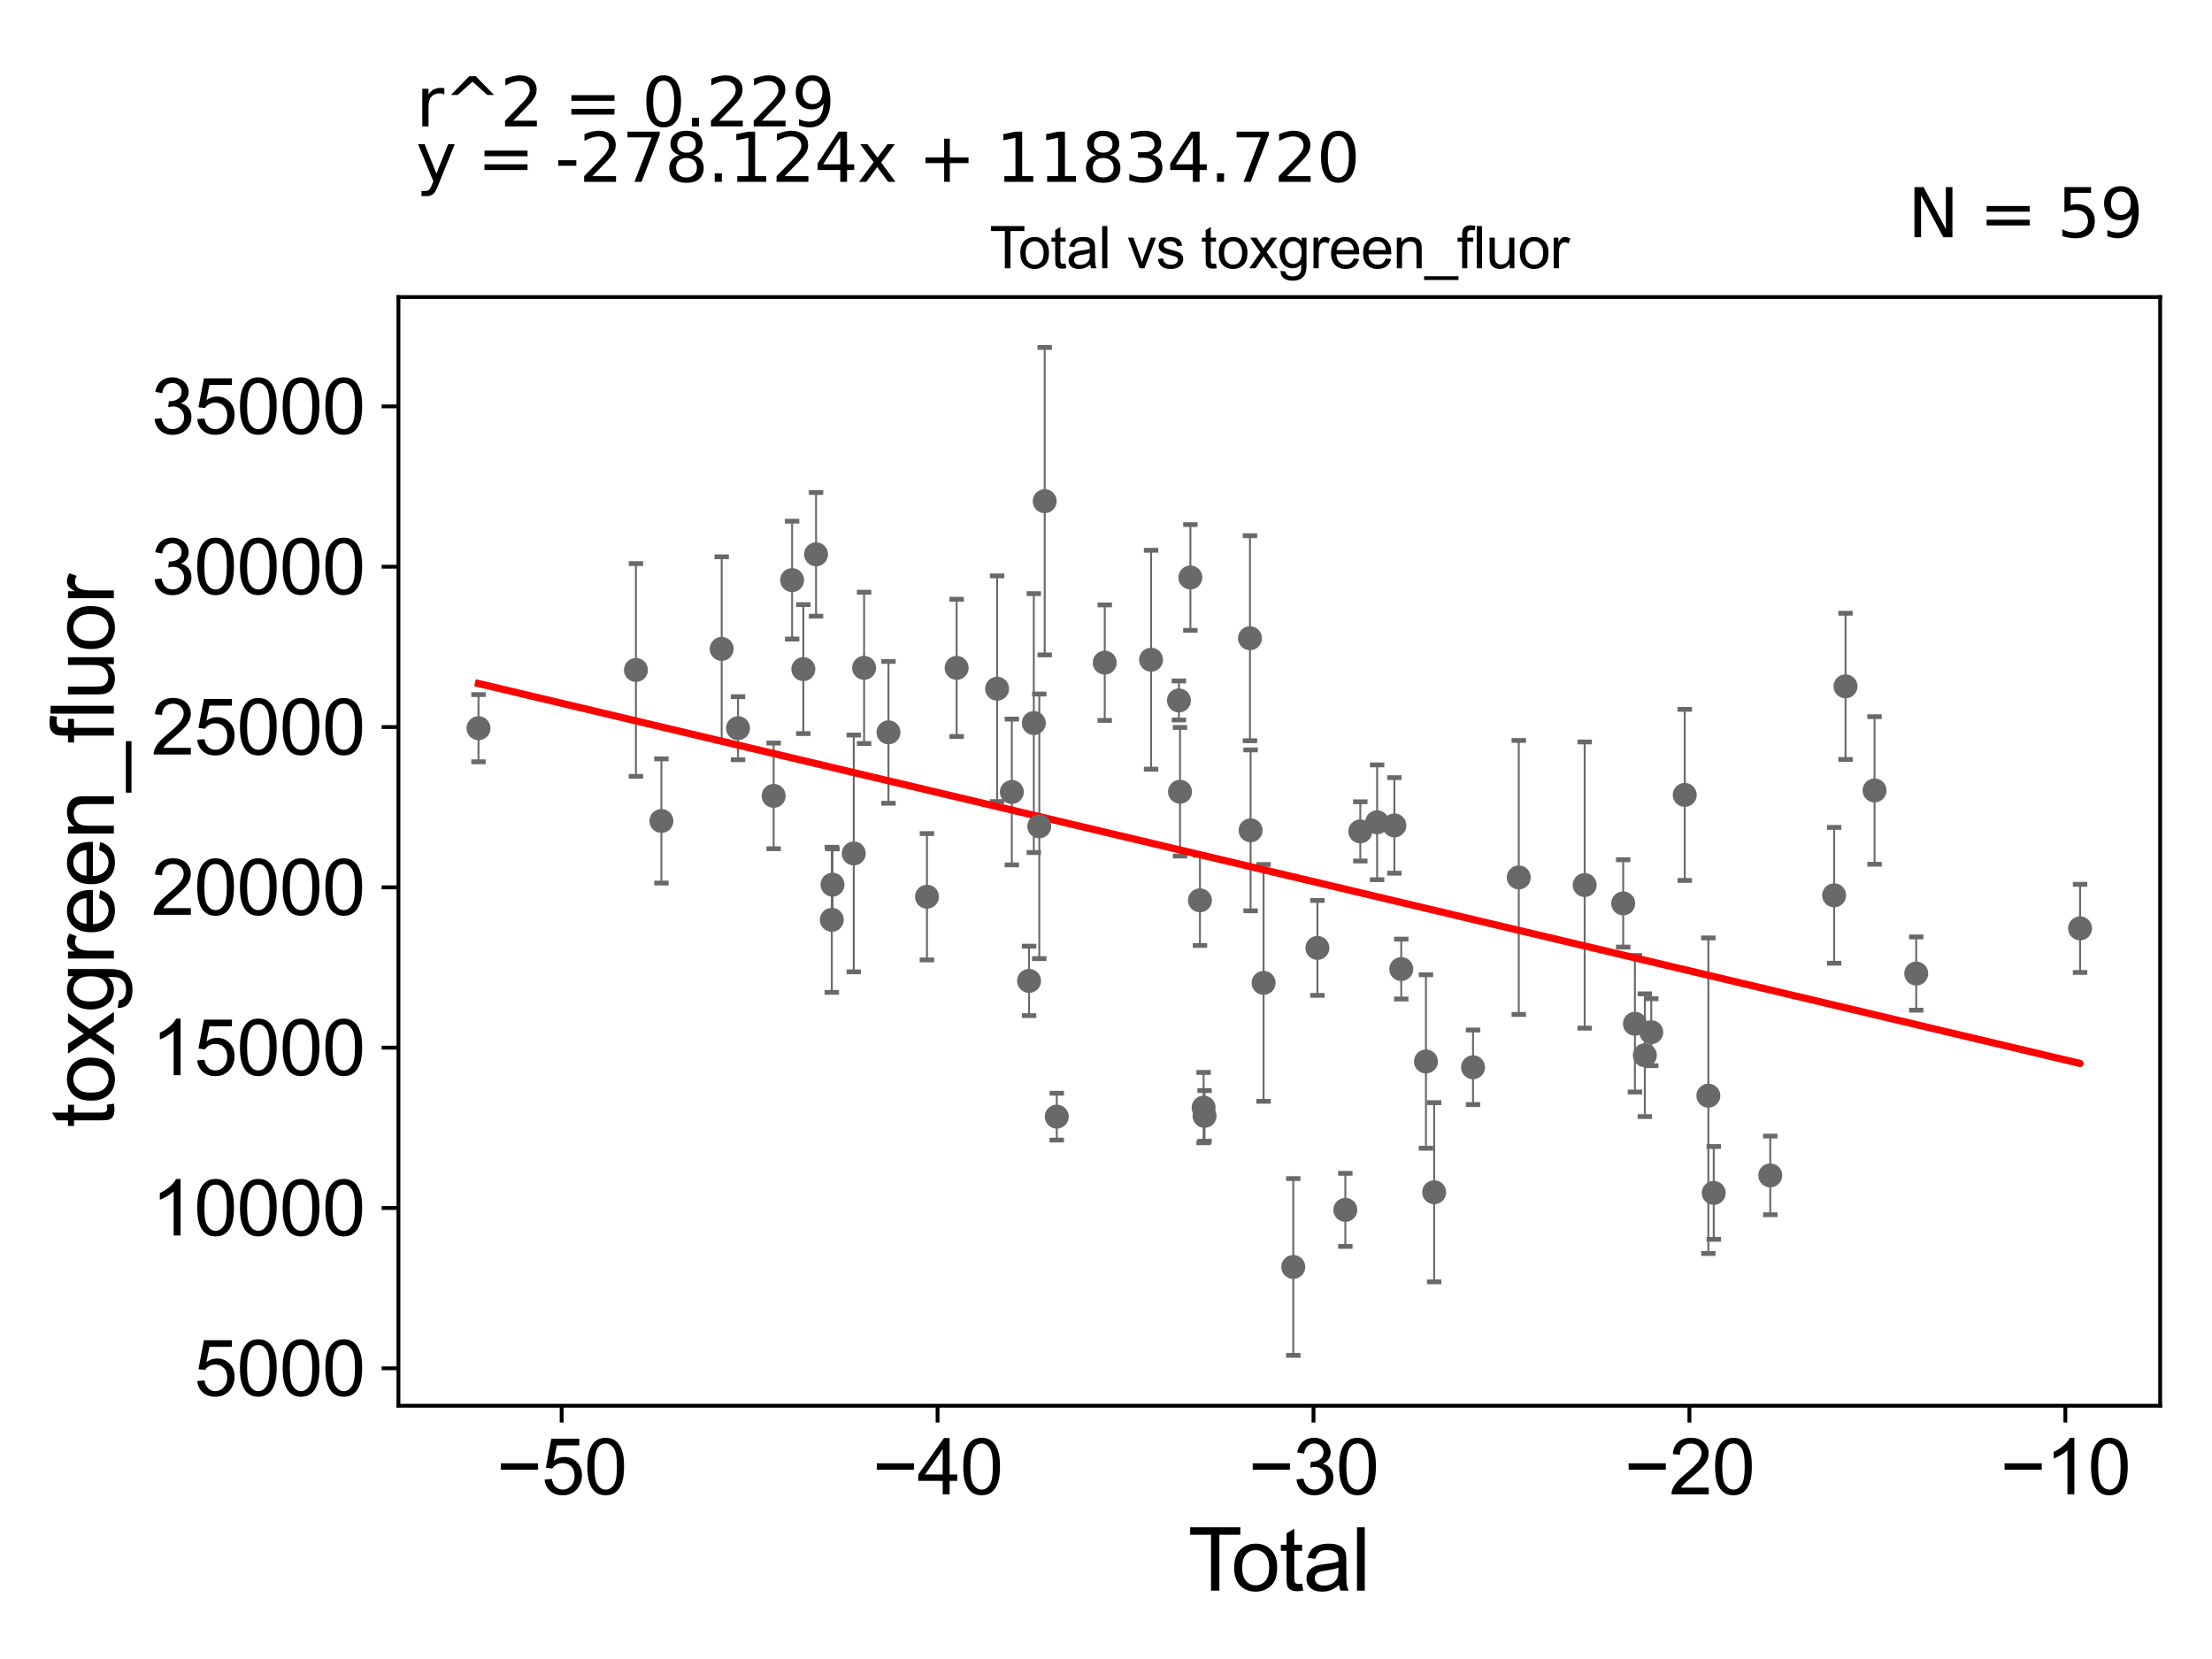 <?xml version="1.0" encoding="utf-8" standalone="no"?>
<!DOCTYPE svg PUBLIC "-//W3C//DTD SVG 1.1//EN"
  "http://www.w3.org/Graphics/SVG/1.1/DTD/svg11.dtd">
<svg xmlns:xlink="http://www.w3.org/1999/xlink" width="460.8pt" height="345.6pt" viewBox="0 0 460.8 345.6" xmlns="http://www.w3.org/2000/svg" version="1.1">
 <defs>
  <style type="text/css">*{stroke-linejoin: round; stroke-linecap: butt}</style>
 </defs>
 <g id="figure_1">
  <g id="patch_1">
   <path d="M 0 345.6 
L 460.8 345.6 
L 460.8 0 
L 0 0 
z
" style="fill: #ffffff"/>
  </g>
  <g id="axes_1">
   <g id="patch_2">
    <path d="M 83 292.84 
L 450 292.84 
L 450 61.886 
L 83 61.886 
z
" style="fill: #ffffff"/>
   </g>
   <g id="PathCollection_1">
    <defs>
     <path id="me4804de494" d="M 0 1.118 
C 0.297 1.118 0.581 1 0.791 0.791 
C 1 0.581 1.118 0.297 1.118 0 
C 1.118 -0.297 1 -0.581 0.791 -0.791 
C 0.581 -1 0.297 -1.118 0 -1.118 
C -0.297 -1.118 -0.581 -1 -0.791 -0.791 
C -1 -0.581 -1.118 -0.297 -1.118 0 
C -1.118 0.297 -1 0.581 -0.791 0.791 
C -0.581 1 -0.297 1.118 0 1.118 
z
" style="stroke: #696969"/>
    </defs>
    <g clip-path="url(#pbda995d923)">
     <use xlink:href="#me4804de494" x="99.682" y="151.698" style="fill: #696969; stroke: #696969"/>
     <use xlink:href="#me4804de494" x="247.979" y="120.3" style="fill: #696969; stroke: #696969"/>
     <use xlink:href="#me4804de494" x="249.972" y="187.554" style="fill: #696969; stroke: #696969"/>
     <use xlink:href="#me4804de494" x="399.186" y="202.807" style="fill: #696969; stroke: #696969"/>
     <use xlink:href="#me4804de494" x="250.93" y="232.456" style="fill: #696969; stroke: #696969"/>
     <use xlink:href="#me4804de494" x="260.394" y="132.955" style="fill: #696969; stroke: #696969"/>
     <use xlink:href="#me4804de494" x="260.52" y="172.976" style="fill: #696969; stroke: #696969"/>
     <use xlink:href="#me4804de494" x="274.443" y="197.469" style="fill: #696969; stroke: #696969"/>
     <use xlink:href="#me4804de494" x="283.374" y="173.192" style="fill: #696969; stroke: #696969"/>
     <use xlink:href="#me4804de494" x="286.879" y="171.296" style="fill: #696969; stroke: #696969"/>
     <use xlink:href="#me4804de494" x="290.476" y="171.952" style="fill: #696969; stroke: #696969"/>
     <use xlink:href="#me4804de494" x="245.82" y="164.936" style="fill: #696969; stroke: #696969"/>
     <use xlink:href="#me4804de494" x="291.906" y="201.873" style="fill: #696969; stroke: #696969"/>
     <use xlink:href="#me4804de494" x="316.39" y="182.788" style="fill: #696969; stroke: #696969"/>
     <use xlink:href="#me4804de494" x="330.115" y="184.37" style="fill: #696969; stroke: #696969"/>
     <use xlink:href="#me4804de494" x="338.142" y="188.201" style="fill: #696969; stroke: #696969"/>
     <use xlink:href="#me4804de494" x="340.584" y="213.267" style="fill: #696969; stroke: #696969"/>
     <use xlink:href="#me4804de494" x="343.989" y="215.026" style="fill: #696969; stroke: #696969"/>
     <use xlink:href="#me4804de494" x="350.962" y="165.592" style="fill: #696969; stroke: #696969"/>
     <use xlink:href="#me4804de494" x="357.003" y="248.508" style="fill: #696969; stroke: #696969"/>
     <use xlink:href="#me4804de494" x="382.086" y="186.512" style="fill: #696969; stroke: #696969"/>
     <use xlink:href="#me4804de494" x="384.457" y="142.982" style="fill: #696969; stroke: #696969"/>
     <use xlink:href="#me4804de494" x="390.501" y="164.664" style="fill: #696969; stroke: #696969"/>
     <use xlink:href="#me4804de494" x="297.051" y="221.125" style="fill: #696969; stroke: #696969"/>
     <use xlink:href="#me4804de494" x="245.594" y="145.917" style="fill: #696969; stroke: #696969"/>
     <use xlink:href="#me4804de494" x="250.734" y="230.733" style="fill: #696969; stroke: #696969"/>
     <use xlink:href="#me4804de494" x="230.136" y="138.047" style="fill: #696969; stroke: #696969"/>
     <use xlink:href="#me4804de494" x="132.477" y="139.567" style="fill: #696969; stroke: #696969"/>
     <use xlink:href="#me4804de494" x="137.784" y="171.023" style="fill: #696969; stroke: #696969"/>
     <use xlink:href="#me4804de494" x="150.339" y="135.183" style="fill: #696969; stroke: #696969"/>
     <use xlink:href="#me4804de494" x="153.743" y="151.699" style="fill: #696969; stroke: #696969"/>
     <use xlink:href="#me4804de494" x="161.168" y="165.797" style="fill: #696969; stroke: #696969"/>
     <use xlink:href="#me4804de494" x="165.012" y="120.851" style="fill: #696969; stroke: #696969"/>
     <use xlink:href="#me4804de494" x="167.35" y="139.384" style="fill: #696969; stroke: #696969"/>
     <use xlink:href="#me4804de494" x="170" y="115.475" style="fill: #696969; stroke: #696969"/>
     <use xlink:href="#me4804de494" x="173.282" y="191.612" style="fill: #696969; stroke: #696969"/>
     <use xlink:href="#me4804de494" x="173.426" y="184.291" style="fill: #696969; stroke: #696969"/>
     <use xlink:href="#me4804de494" x="239.791" y="137.433" style="fill: #696969; stroke: #696969"/>
     <use xlink:href="#me4804de494" x="177.854" y="177.787" style="fill: #696969; stroke: #696969"/>
     <use xlink:href="#me4804de494" x="180.007" y="139.125" style="fill: #696969; stroke: #696969"/>
     <use xlink:href="#me4804de494" x="433.318" y="193.397" style="fill: #696969; stroke: #696969"/>
     <use xlink:href="#me4804de494" x="193.103" y="186.806" style="fill: #696969; stroke: #696969"/>
     <use xlink:href="#me4804de494" x="220.142" y="232.617" style="fill: #696969; stroke: #696969"/>
     <use xlink:href="#me4804de494" x="217.631" y="104.407" style="fill: #696969; stroke: #696969"/>
     <use xlink:href="#me4804de494" x="216.503" y="172.137" style="fill: #696969; stroke: #696969"/>
     <use xlink:href="#me4804de494" x="215.362" y="150.631" style="fill: #696969; stroke: #696969"/>
     <use xlink:href="#me4804de494" x="214.374" y="204.339" style="fill: #696969; stroke: #696969"/>
     <use xlink:href="#me4804de494" x="185.086" y="152.562" style="fill: #696969; stroke: #696969"/>
     <use xlink:href="#me4804de494" x="210.785" y="164.985" style="fill: #696969; stroke: #696969"/>
     <use xlink:href="#me4804de494" x="207.716" y="143.472" style="fill: #696969; stroke: #696969"/>
     <use xlink:href="#me4804de494" x="199.288" y="139.132" style="fill: #696969; stroke: #696969"/>
    </g>
   </g>
   <g id="PathCollection_2">
    <g clip-path="url(#pbda995d923)">
     <use xlink:href="#me4804de494" x="263.23" y="204.751" style="fill: #696969; stroke: #696969"/>
     <use xlink:href="#me4804de494" x="269.417" y="263.93" style="fill: #696969; stroke: #696969"/>
     <use xlink:href="#me4804de494" x="280.258" y="252.036" style="fill: #696969; stroke: #696969"/>
     <use xlink:href="#me4804de494" x="306.86" y="222.338" style="fill: #696969; stroke: #696969"/>
     <use xlink:href="#me4804de494" x="298.762" y="248.37" style="fill: #696969; stroke: #696969"/>
    </g>
   </g>
   <g id="PathCollection_3">
    <g clip-path="url(#pbda995d923)">
     <use xlink:href="#me4804de494" x="355.882" y="228.251" style="fill: #696969; stroke: #696969"/>
     <use xlink:href="#me4804de494" x="368.777" y="244.855" style="fill: #696969; stroke: #696969"/>
     <use xlink:href="#me4804de494" x="342.651" y="219.821" style="fill: #696969; stroke: #696969"/>
    </g>
   </g>
   <g id="matplotlib.axis_1">
    <g id="xtick_1">
     <g id="line2d_1">
      <defs>
       <path id="m118979c468" d="M 0 0 
L 0 3.5 
" style="stroke: #000000; stroke-width: 0.8"/>
      </defs>
      <g>
       <use xlink:href="#m118979c468" x="117.001" y="292.84" style="stroke: #000000; stroke-width: 0.8"/>
      </g>
     </g>
     <g id="text_1">
      <!-- −50 -->
      <g transform="translate(103.431 311.293)scale(0.16 -0.16)">
       <defs>
        <path id="ArialMT-2212" d="M 3381 1997 
L 356 1997 
L 356 2522 
L 3381 2522 
L 3381 1997 
z
" transform="scale(0.016)"/>
        <path id="ArialMT-35" d="M 266 1200 
L 856 1250 
Q 922 819 1161 601 
Q 1400 384 1738 384 
Q 2144 384 2425 690 
Q 2706 997 2706 1503 
Q 2706 1984 2436 2262 
Q 2166 2541 1728 2541 
Q 1456 2541 1237 2417 
Q 1019 2294 894 2097 
L 366 2166 
L 809 4519 
L 3088 4519 
L 3088 3981 
L 1259 3981 
L 1013 2750 
Q 1425 3038 1878 3038 
Q 2478 3038 2890 2622 
Q 3303 2206 3303 1553 
Q 3303 931 2941 478 
Q 2500 -78 1738 -78 
Q 1113 -78 717 272 
Q 322 622 266 1200 
z
" transform="scale(0.016)"/>
        <path id="ArialMT-30" d="M 266 2259 
Q 266 3072 433 3567 
Q 600 4063 929 4331 
Q 1259 4600 1759 4600 
Q 2128 4600 2406 4451 
Q 2684 4303 2865 4023 
Q 3047 3744 3150 3342 
Q 3253 2941 3253 2259 
Q 3253 1453 3087 958 
Q 2922 463 2592 192 
Q 2263 -78 1759 -78 
Q 1097 -78 719 397 
Q 266 969 266 2259 
z
M 844 2259 
Q 844 1131 1108 757 
Q 1372 384 1759 384 
Q 2147 384 2411 759 
Q 2675 1134 2675 2259 
Q 2675 3391 2411 3762 
Q 2147 4134 1753 4134 
Q 1366 4134 1134 3806 
Q 844 3388 844 2259 
z
" transform="scale(0.016)"/>
       </defs>
       <use xlink:href="#ArialMT-2212"/>
       <use xlink:href="#ArialMT-35" x="58.398"/>
       <use xlink:href="#ArialMT-30" x="114.014"/>
      </g>
     </g>
    </g>
    <g id="xtick_2">
     <g id="line2d_2">
      <g>
       <use xlink:href="#m118979c468" x="195.313" y="292.84" style="stroke: #000000; stroke-width: 0.8"/>
      </g>
     </g>
     <g id="text_2">
      <!-- −40 -->
      <g transform="translate(181.743 311.293)scale(0.16 -0.16)">
       <defs>
        <path id="ArialMT-34" d="M 2069 0 
L 2069 1097 
L 81 1097 
L 81 1613 
L 2172 4581 
L 2631 4581 
L 2631 1613 
L 3250 1613 
L 3250 1097 
L 2631 1097 
L 2631 0 
L 2069 0 
z
M 2069 1613 
L 2069 3678 
L 634 1613 
L 2069 1613 
z
" transform="scale(0.016)"/>
       </defs>
       <use xlink:href="#ArialMT-2212"/>
       <use xlink:href="#ArialMT-34" x="58.398"/>
       <use xlink:href="#ArialMT-30" x="114.014"/>
      </g>
     </g>
    </g>
    <g id="xtick_3">
     <g id="line2d_3">
      <g>
       <use xlink:href="#m118979c468" x="273.625" y="292.84" style="stroke: #000000; stroke-width: 0.8"/>
      </g>
     </g>
     <g id="text_3">
      <!-- −30 -->
      <g transform="translate(260.055 311.293)scale(0.16 -0.16)">
       <defs>
        <path id="ArialMT-33" d="M 269 1209 
L 831 1284 
Q 928 806 1161 595 
Q 1394 384 1728 384 
Q 2125 384 2398 659 
Q 2672 934 2672 1341 
Q 2672 1728 2419 1979 
Q 2166 2231 1775 2231 
Q 1616 2231 1378 2169 
L 1441 2663 
Q 1497 2656 1531 2656 
Q 1891 2656 2178 2843 
Q 2466 3031 2466 3422 
Q 2466 3731 2256 3934 
Q 2047 4138 1716 4138 
Q 1388 4138 1169 3931 
Q 950 3725 888 3313 
L 325 3413 
Q 428 3978 793 4289 
Q 1159 4600 1703 4600 
Q 2078 4600 2393 4439 
Q 2709 4278 2876 4000 
Q 3044 3722 3044 3409 
Q 3044 3113 2884 2869 
Q 2725 2625 2413 2481 
Q 2819 2388 3044 2092 
Q 3269 1797 3269 1353 
Q 3269 753 2831 336 
Q 2394 -81 1725 -81 
Q 1122 -81 723 278 
Q 325 638 269 1209 
z
" transform="scale(0.016)"/>
       </defs>
       <use xlink:href="#ArialMT-2212"/>
       <use xlink:href="#ArialMT-33" x="58.398"/>
       <use xlink:href="#ArialMT-30" x="114.014"/>
      </g>
     </g>
    </g>
    <g id="xtick_4">
     <g id="line2d_4">
      <g>
       <use xlink:href="#m118979c468" x="351.937" y="292.84" style="stroke: #000000; stroke-width: 0.8"/>
      </g>
     </g>
     <g id="text_4">
      <!-- −20 -->
      <g transform="translate(338.367 311.293)scale(0.16 -0.16)">
       <defs>
        <path id="ArialMT-32" d="M 3222 541 
L 3222 0 
L 194 0 
Q 188 203 259 391 
Q 375 700 629 1000 
Q 884 1300 1366 1694 
Q 2113 2306 2375 2664 
Q 2638 3022 2638 3341 
Q 2638 3675 2398 3904 
Q 2159 4134 1775 4134 
Q 1369 4134 1125 3890 
Q 881 3647 878 3216 
L 300 3275 
Q 359 3922 746 4261 
Q 1134 4600 1788 4600 
Q 2447 4600 2831 4234 
Q 3216 3869 3216 3328 
Q 3216 3053 3103 2787 
Q 2991 2522 2730 2228 
Q 2469 1934 1863 1422 
Q 1356 997 1212 845 
Q 1069 694 975 541 
L 3222 541 
z
" transform="scale(0.016)"/>
       </defs>
       <use xlink:href="#ArialMT-2212"/>
       <use xlink:href="#ArialMT-32" x="58.398"/>
       <use xlink:href="#ArialMT-30" x="114.014"/>
      </g>
     </g>
    </g>
    <g id="xtick_5">
     <g id="line2d_5">
      <g>
       <use xlink:href="#m118979c468" x="430.249" y="292.84" style="stroke: #000000; stroke-width: 0.8"/>
      </g>
     </g>
     <g id="text_5">
      <!-- −10 -->
      <g transform="translate(416.679 311.293)scale(0.16 -0.16)">
       <defs>
        <path id="ArialMT-31" d="M 2384 0 
L 1822 0 
L 1822 3584 
Q 1619 3391 1289 3197 
Q 959 3003 697 2906 
L 697 3450 
Q 1169 3672 1522 3987 
Q 1875 4303 2022 4600 
L 2384 4600 
L 2384 0 
z
" transform="scale(0.016)"/>
       </defs>
       <use xlink:href="#ArialMT-2212"/>
       <use xlink:href="#ArialMT-31" x="58.398"/>
       <use xlink:href="#ArialMT-30" x="114.014"/>
      </g>
     </g>
    </g>
    <g id="text_6">
     <!-- Total -->
     <g transform="translate(247.495 331.357)scale(0.18 -0.18)">
      <defs>
       <path id="ArialMT-54" d="M 1659 0 
L 1659 4041 
L 150 4041 
L 150 4581 
L 3781 4581 
L 3781 4041 
L 2266 4041 
L 2266 0 
L 1659 0 
z
" transform="scale(0.016)"/>
       <path id="ArialMT-6f" d="M 213 1659 
Q 213 2581 725 3025 
Q 1153 3394 1769 3394 
Q 2453 3394 2887 2945 
Q 3322 2497 3322 1706 
Q 3322 1066 3130 698 
Q 2938 331 2570 128 
Q 2203 -75 1769 -75 
Q 1072 -75 642 372 
Q 213 819 213 1659 
z
M 791 1659 
Q 791 1022 1069 705 
Q 1347 388 1769 388 
Q 2188 388 2466 706 
Q 2744 1025 2744 1678 
Q 2744 2294 2464 2611 
Q 2184 2928 1769 2928 
Q 1347 2928 1069 2612 
Q 791 2297 791 1659 
z
" transform="scale(0.016)"/>
       <path id="ArialMT-74" d="M 1650 503 
L 1731 6 
Q 1494 -44 1306 -44 
Q 1000 -44 831 53 
Q 663 150 594 308 
Q 525 466 525 972 
L 525 2881 
L 113 2881 
L 113 3319 
L 525 3319 
L 525 4141 
L 1084 4478 
L 1084 3319 
L 1650 3319 
L 1650 2881 
L 1084 2881 
L 1084 941 
Q 1084 700 1114 631 
Q 1144 563 1211 522 
Q 1278 481 1403 481 
Q 1497 481 1650 503 
z
" transform="scale(0.016)"/>
       <path id="ArialMT-61" d="M 2588 409 
Q 2275 144 1986 34 
Q 1697 -75 1366 -75 
Q 819 -75 525 192 
Q 231 459 231 875 
Q 231 1119 342 1320 
Q 453 1522 633 1644 
Q 813 1766 1038 1828 
Q 1203 1872 1538 1913 
Q 2219 1994 2541 2106 
Q 2544 2222 2544 2253 
Q 2544 2597 2384 2738 
Q 2169 2928 1744 2928 
Q 1347 2928 1158 2789 
Q 969 2650 878 2297 
L 328 2372 
Q 403 2725 575 2942 
Q 747 3159 1072 3276 
Q 1397 3394 1825 3394 
Q 2250 3394 2515 3294 
Q 2781 3194 2906 3042 
Q 3031 2891 3081 2659 
Q 3109 2516 3109 2141 
L 3109 1391 
Q 3109 606 3145 398 
Q 3181 191 3288 0 
L 2700 0 
Q 2613 175 2588 409 
z
M 2541 1666 
Q 2234 1541 1622 1453 
Q 1275 1403 1131 1340 
Q 988 1278 909 1158 
Q 831 1038 831 891 
Q 831 666 1001 516 
Q 1172 366 1500 366 
Q 1825 366 2078 508 
Q 2331 650 2450 897 
Q 2541 1088 2541 1459 
L 2541 1666 
z
" transform="scale(0.016)"/>
       <path id="ArialMT-6c" d="M 409 0 
L 409 4581 
L 972 4581 
L 972 0 
L 409 0 
z
" transform="scale(0.016)"/>
      </defs>
      <use xlink:href="#ArialMT-54"/>
      <use xlink:href="#ArialMT-6f" x="49.959"/>
      <use xlink:href="#ArialMT-74" x="105.574"/>
      <use xlink:href="#ArialMT-61" x="133.357"/>
      <use xlink:href="#ArialMT-6c" x="188.973"/>
     </g>
    </g>
   </g>
   <g id="matplotlib.axis_2">
    <g id="ytick_1">
     <g id="line2d_6">
      <defs>
       <path id="mce29fe050b" d="M 0 0 
L -3.5 0 
" style="stroke: #000000; stroke-width: 0.8"/>
      </defs>
      <g>
       <use xlink:href="#mce29fe050b" x="83" y="285.042" style="stroke: #000000; stroke-width: 0.8"/>
      </g>
     </g>
     <g id="text_7">
      <!-- 5000 -->
      <g transform="translate(40.41 290.769)scale(0.16 -0.16)">
       <use xlink:href="#ArialMT-35"/>
       <use xlink:href="#ArialMT-30" x="55.615"/>
       <use xlink:href="#ArialMT-30" x="111.23"/>
       <use xlink:href="#ArialMT-30" x="166.846"/>
      </g>
     </g>
    </g>
    <g id="ytick_2">
     <g id="line2d_7">
      <g>
       <use xlink:href="#mce29fe050b" x="83" y="251.645" style="stroke: #000000; stroke-width: 0.8"/>
      </g>
     </g>
     <g id="text_8">
      <!-- 10000 -->
      <g transform="translate(31.512 257.371)scale(0.16 -0.16)">
       <use xlink:href="#ArialMT-31"/>
       <use xlink:href="#ArialMT-30" x="55.615"/>
       <use xlink:href="#ArialMT-30" x="111.23"/>
       <use xlink:href="#ArialMT-30" x="166.846"/>
       <use xlink:href="#ArialMT-30" x="222.461"/>
      </g>
     </g>
    </g>
    <g id="ytick_3">
     <g id="line2d_8">
      <g>
       <use xlink:href="#mce29fe050b" x="83" y="218.247" style="stroke: #000000; stroke-width: 0.8"/>
      </g>
     </g>
     <g id="text_9">
      <!-- 15000 -->
      <g transform="translate(31.512 223.973)scale(0.16 -0.16)">
       <use xlink:href="#ArialMT-31"/>
       <use xlink:href="#ArialMT-35" x="55.615"/>
       <use xlink:href="#ArialMT-30" x="111.23"/>
       <use xlink:href="#ArialMT-30" x="166.846"/>
       <use xlink:href="#ArialMT-30" x="222.461"/>
      </g>
     </g>
    </g>
    <g id="ytick_4">
     <g id="line2d_9">
      <g>
       <use xlink:href="#mce29fe050b" x="83" y="184.849" style="stroke: #000000; stroke-width: 0.8"/>
      </g>
     </g>
     <g id="text_10">
      <!-- 20000 -->
      <g transform="translate(31.512 190.575)scale(0.16 -0.16)">
       <use xlink:href="#ArialMT-32"/>
       <use xlink:href="#ArialMT-30" x="55.615"/>
       <use xlink:href="#ArialMT-30" x="111.23"/>
       <use xlink:href="#ArialMT-30" x="166.846"/>
       <use xlink:href="#ArialMT-30" x="222.461"/>
      </g>
     </g>
    </g>
    <g id="ytick_5">
     <g id="line2d_10">
      <g>
       <use xlink:href="#mce29fe050b" x="83" y="151.451" style="stroke: #000000; stroke-width: 0.8"/>
      </g>
     </g>
     <g id="text_11">
      <!-- 25000 -->
      <g transform="translate(31.512 157.177)scale(0.16 -0.16)">
       <use xlink:href="#ArialMT-32"/>
       <use xlink:href="#ArialMT-35" x="55.615"/>
       <use xlink:href="#ArialMT-30" x="111.23"/>
       <use xlink:href="#ArialMT-30" x="166.846"/>
       <use xlink:href="#ArialMT-30" x="222.461"/>
      </g>
     </g>
    </g>
    <g id="ytick_6">
     <g id="line2d_11">
      <g>
       <use xlink:href="#mce29fe050b" x="83" y="118.053" style="stroke: #000000; stroke-width: 0.8"/>
      </g>
     </g>
     <g id="text_12">
      <!-- 30000 -->
      <g transform="translate(31.512 123.779)scale(0.16 -0.16)">
       <use xlink:href="#ArialMT-33"/>
       <use xlink:href="#ArialMT-30" x="55.615"/>
       <use xlink:href="#ArialMT-30" x="111.23"/>
       <use xlink:href="#ArialMT-30" x="166.846"/>
       <use xlink:href="#ArialMT-30" x="222.461"/>
      </g>
     </g>
    </g>
    <g id="ytick_7">
     <g id="line2d_12">
      <g>
       <use xlink:href="#mce29fe050b" x="83" y="84.655" style="stroke: #000000; stroke-width: 0.8"/>
      </g>
     </g>
     <g id="text_13">
      <!-- 35000 -->
      <g transform="translate(31.512 90.381)scale(0.16 -0.16)">
       <use xlink:href="#ArialMT-33"/>
       <use xlink:href="#ArialMT-35" x="55.615"/>
       <use xlink:href="#ArialMT-30" x="111.23"/>
       <use xlink:href="#ArialMT-30" x="166.846"/>
       <use xlink:href="#ArialMT-30" x="222.461"/>
      </g>
     </g>
    </g>
    <g id="text_14">
     <!-- toxgreen_fluor -->
     <g transform="translate(23.724 234.895)rotate(-90)scale(0.18 -0.18)">
      <defs>
       <path id="ArialMT-78" d="M 47 0 
L 1259 1725 
L 138 3319 
L 841 3319 
L 1350 2541 
Q 1494 2319 1581 2169 
Q 1719 2375 1834 2534 
L 2394 3319 
L 3066 3319 
L 1919 1756 
L 3153 0 
L 2463 0 
L 1781 1031 
L 1600 1309 
L 728 0 
L 47 0 
z
" transform="scale(0.016)"/>
       <path id="ArialMT-67" d="M 319 -275 
L 866 -356 
Q 900 -609 1056 -725 
Q 1266 -881 1628 -881 
Q 2019 -881 2231 -725 
Q 2444 -569 2519 -288 
Q 2563 -116 2559 434 
Q 2191 0 1641 0 
Q 956 0 581 494 
Q 206 988 206 1678 
Q 206 2153 378 2554 
Q 550 2956 876 3175 
Q 1203 3394 1644 3394 
Q 2231 3394 2613 2919 
L 2613 3319 
L 3131 3319 
L 3131 450 
Q 3131 -325 2973 -648 
Q 2816 -972 2473 -1159 
Q 2131 -1347 1631 -1347 
Q 1038 -1347 672 -1080 
Q 306 -813 319 -275 
z
M 784 1719 
Q 784 1066 1043 766 
Q 1303 466 1694 466 
Q 2081 466 2343 764 
Q 2606 1063 2606 1700 
Q 2606 2309 2336 2618 
Q 2066 2928 1684 2928 
Q 1309 2928 1046 2623 
Q 784 2319 784 1719 
z
" transform="scale(0.016)"/>
       <path id="ArialMT-72" d="M 416 0 
L 416 3319 
L 922 3319 
L 922 2816 
Q 1116 3169 1280 3281 
Q 1444 3394 1641 3394 
Q 1925 3394 2219 3213 
L 2025 2691 
Q 1819 2813 1613 2813 
Q 1428 2813 1281 2702 
Q 1134 2591 1072 2394 
Q 978 2094 978 1738 
L 978 0 
L 416 0 
z
" transform="scale(0.016)"/>
       <path id="ArialMT-65" d="M 2694 1069 
L 3275 997 
Q 3138 488 2766 206 
Q 2394 -75 1816 -75 
Q 1088 -75 661 373 
Q 234 822 234 1631 
Q 234 2469 665 2931 
Q 1097 3394 1784 3394 
Q 2450 3394 2872 2941 
Q 3294 2488 3294 1666 
Q 3294 1616 3291 1516 
L 816 1516 
Q 847 969 1125 678 
Q 1403 388 1819 388 
Q 2128 388 2347 550 
Q 2566 713 2694 1069 
z
M 847 1978 
L 2700 1978 
Q 2663 2397 2488 2606 
Q 2219 2931 1791 2931 
Q 1403 2931 1139 2672 
Q 875 2413 847 1978 
z
" transform="scale(0.016)"/>
       <path id="ArialMT-6e" d="M 422 0 
L 422 3319 
L 928 3319 
L 928 2847 
Q 1294 3394 1984 3394 
Q 2284 3394 2536 3286 
Q 2788 3178 2913 3003 
Q 3038 2828 3088 2588 
Q 3119 2431 3119 2041 
L 3119 0 
L 2556 0 
L 2556 2019 
Q 2556 2363 2490 2533 
Q 2425 2703 2258 2804 
Q 2091 2906 1866 2906 
Q 1506 2906 1245 2678 
Q 984 2450 984 1813 
L 984 0 
L 422 0 
z
" transform="scale(0.016)"/>
       <path id="ArialMT-5f" d="M -97 -1272 
L -97 -866 
L 3631 -866 
L 3631 -1272 
L -97 -1272 
z
" transform="scale(0.016)"/>
       <path id="ArialMT-66" d="M 556 0 
L 556 2881 
L 59 2881 
L 59 3319 
L 556 3319 
L 556 3672 
Q 556 4006 616 4169 
Q 697 4388 901 4523 
Q 1106 4659 1475 4659 
Q 1713 4659 2000 4603 
L 1916 4113 
Q 1741 4144 1584 4144 
Q 1328 4144 1222 4034 
Q 1116 3925 1116 3625 
L 1116 3319 
L 1763 3319 
L 1763 2881 
L 1116 2881 
L 1116 0 
L 556 0 
z
" transform="scale(0.016)"/>
       <path id="ArialMT-75" d="M 2597 0 
L 2597 488 
Q 2209 -75 1544 -75 
Q 1250 -75 995 37 
Q 741 150 617 320 
Q 494 491 444 738 
Q 409 903 409 1263 
L 409 3319 
L 972 3319 
L 972 1478 
Q 972 1038 1006 884 
Q 1059 663 1231 536 
Q 1403 409 1656 409 
Q 1909 409 2131 539 
Q 2353 669 2445 892 
Q 2538 1116 2538 1541 
L 2538 3319 
L 3100 3319 
L 3100 0 
L 2597 0 
z
" transform="scale(0.016)"/>
      </defs>
      <use xlink:href="#ArialMT-74"/>
      <use xlink:href="#ArialMT-6f" x="27.783"/>
      <use xlink:href="#ArialMT-78" x="83.398"/>
      <use xlink:href="#ArialMT-67" x="133.398"/>
      <use xlink:href="#ArialMT-72" x="189.014"/>
      <use xlink:href="#ArialMT-65" x="222.314"/>
      <use xlink:href="#ArialMT-65" x="277.93"/>
      <use xlink:href="#ArialMT-6e" x="333.545"/>
      <use xlink:href="#ArialMT-5f" x="389.16"/>
      <use xlink:href="#ArialMT-66" x="444.775"/>
      <use xlink:href="#ArialMT-6c" x="472.559"/>
      <use xlink:href="#ArialMT-75" x="494.775"/>
      <use xlink:href="#ArialMT-6f" x="550.391"/>
      <use xlink:href="#ArialMT-72" x="606.006"/>
     </g>
    </g>
   </g>
   <g id="LineCollection_1">
    <path d="M 99.682 158.7 
L 99.682 144.695 
" clip-path="url(#pbda995d923)" style="fill: none; stroke: #696969; stroke-width: 0.4"/>
    <path d="M 247.979 131.314 
L 247.979 109.286 
" clip-path="url(#pbda995d923)" style="fill: none; stroke: #696969; stroke-width: 0.4"/>
    <path d="M 249.972 196.957 
L 249.972 178.151 
" clip-path="url(#pbda995d923)" style="fill: none; stroke: #696969; stroke-width: 0.4"/>
    <path d="M 399.186 210.438 
L 399.186 195.176 
" clip-path="url(#pbda995d923)" style="fill: none; stroke: #696969; stroke-width: 0.4"/>
    <path d="M 250.93 237.731 
L 250.93 227.181 
" clip-path="url(#pbda995d923)" style="fill: none; stroke: #696969; stroke-width: 0.4"/>
    <path d="M 260.394 154.31 
L 260.394 111.599 
" clip-path="url(#pbda995d923)" style="fill: none; stroke: #696969; stroke-width: 0.4"/>
    <path d="M 260.52 189.734 
L 260.52 156.218 
" clip-path="url(#pbda995d923)" style="fill: none; stroke: #696969; stroke-width: 0.4"/>
    <path d="M 274.443 207.356 
L 274.443 187.583 
" clip-path="url(#pbda995d923)" style="fill: none; stroke: #696969; stroke-width: 0.4"/>
    <path d="M 283.374 179.359 
L 283.374 167.024 
" clip-path="url(#pbda995d923)" style="fill: none; stroke: #696969; stroke-width: 0.4"/>
    <path d="M 286.879 183.254 
L 286.879 159.338 
" clip-path="url(#pbda995d923)" style="fill: none; stroke: #696969; stroke-width: 0.4"/>
    <path d="M 290.476 181.903 
L 290.476 162.001 
" clip-path="url(#pbda995d923)" style="fill: none; stroke: #696969; stroke-width: 0.4"/>
    <path d="M 245.82 178.333 
L 245.82 151.538 
" clip-path="url(#pbda995d923)" style="fill: none; stroke: #696969; stroke-width: 0.4"/>
    <path d="M 291.906 208.11 
L 291.906 195.637 
" clip-path="url(#pbda995d923)" style="fill: none; stroke: #696969; stroke-width: 0.4"/>
    <path d="M 316.39 211.329 
L 316.39 154.247 
" clip-path="url(#pbda995d923)" style="fill: none; stroke: #696969; stroke-width: 0.4"/>
    <path d="M 330.115 214.18 
L 330.115 154.561 
" clip-path="url(#pbda995d923)" style="fill: none; stroke: #696969; stroke-width: 0.4"/>
    <path d="M 338.142 197.295 
L 338.142 179.106 
" clip-path="url(#pbda995d923)" style="fill: none; stroke: #696969; stroke-width: 0.4"/>
    <path d="M 340.584 227.489 
L 340.584 199.045 
" clip-path="url(#pbda995d923)" style="fill: none; stroke: #696969; stroke-width: 0.4"/>
    <path d="M 343.989 222.001 
L 343.989 208.052 
" clip-path="url(#pbda995d923)" style="fill: none; stroke: #696969; stroke-width: 0.4"/>
    <path d="M 350.962 183.411 
L 350.962 147.773 
" clip-path="url(#pbda995d923)" style="fill: none; stroke: #696969; stroke-width: 0.4"/>
    <path d="M 357.003 258.178 
L 357.003 238.838 
" clip-path="url(#pbda995d923)" style="fill: none; stroke: #696969; stroke-width: 0.4"/>
    <path d="M 382.086 200.66 
L 382.086 172.364 
" clip-path="url(#pbda995d923)" style="fill: none; stroke: #696969; stroke-width: 0.4"/>
    <path d="M 384.457 158.217 
L 384.457 127.748 
" clip-path="url(#pbda995d923)" style="fill: none; stroke: #696969; stroke-width: 0.4"/>
    <path d="M 390.501 180.038 
L 390.501 149.29 
" clip-path="url(#pbda995d923)" style="fill: none; stroke: #696969; stroke-width: 0.4"/>
    <path d="M 297.051 239.199 
L 297.051 203.052 
" clip-path="url(#pbda995d923)" style="fill: none; stroke: #696969; stroke-width: 0.4"/>
    <path d="M 245.594 149.981 
L 245.594 141.852 
" clip-path="url(#pbda995d923)" style="fill: none; stroke: #696969; stroke-width: 0.4"/>
    <path d="M 250.734 238.059 
L 250.734 223.407 
" clip-path="url(#pbda995d923)" style="fill: none; stroke: #696969; stroke-width: 0.4"/>
    <path d="M 230.136 150.077 
L 230.136 126.018 
" clip-path="url(#pbda995d923)" style="fill: none; stroke: #696969; stroke-width: 0.4"/>
    <path d="M 132.477 161.732 
L 132.477 117.402 
" clip-path="url(#pbda995d923)" style="fill: none; stroke: #696969; stroke-width: 0.4"/>
    <path d="M 137.784 183.958 
L 137.784 158.087 
" clip-path="url(#pbda995d923)" style="fill: none; stroke: #696969; stroke-width: 0.4"/>
    <path d="M 150.339 154.373 
L 150.339 115.992 
" clip-path="url(#pbda995d923)" style="fill: none; stroke: #696969; stroke-width: 0.4"/>
    <path d="M 153.743 158.265 
L 153.743 145.133 
" clip-path="url(#pbda995d923)" style="fill: none; stroke: #696969; stroke-width: 0.4"/>
    <path d="M 161.168 176.804 
L 161.168 154.79 
" clip-path="url(#pbda995d923)" style="fill: none; stroke: #696969; stroke-width: 0.4"/>
    <path d="M 165.012 133.13 
L 165.012 108.572 
" clip-path="url(#pbda995d923)" style="fill: none; stroke: #696969; stroke-width: 0.4"/>
    <path d="M 167.35 152.819 
L 167.35 125.949 
" clip-path="url(#pbda995d923)" style="fill: none; stroke: #696969; stroke-width: 0.4"/>
    <path d="M 170 128.354 
L 170 102.596 
" clip-path="url(#pbda995d923)" style="fill: none; stroke: #696969; stroke-width: 0.4"/>
    <path d="M 173.282 206.725 
L 173.282 176.5 
" clip-path="url(#pbda995d923)" style="fill: none; stroke: #696969; stroke-width: 0.4"/>
    <path d="M 173.426 191.755 
L 173.426 176.826 
" clip-path="url(#pbda995d923)" style="fill: none; stroke: #696969; stroke-width: 0.4"/>
    <path d="M 239.791 160.236 
L 239.791 114.631 
" clip-path="url(#pbda995d923)" style="fill: none; stroke: #696969; stroke-width: 0.4"/>
    <path d="M 177.854 202.454 
L 177.854 153.119 
" clip-path="url(#pbda995d923)" style="fill: none; stroke: #696969; stroke-width: 0.4"/>
    <path d="M 180.007 154.884 
L 180.007 123.366 
" clip-path="url(#pbda995d923)" style="fill: none; stroke: #696969; stroke-width: 0.4"/>
    <path d="M 433.318 202.572 
L 433.318 184.222 
" clip-path="url(#pbda995d923)" style="fill: none; stroke: #696969; stroke-width: 0.4"/>
    <path d="M 193.103 199.965 
L 193.103 173.647 
" clip-path="url(#pbda995d923)" style="fill: none; stroke: #696969; stroke-width: 0.4"/>
    <path d="M 220.142 237.498 
L 220.142 227.736 
" clip-path="url(#pbda995d923)" style="fill: none; stroke: #696969; stroke-width: 0.4"/>
    <path d="M 217.631 136.43 
L 217.631 72.384 
" clip-path="url(#pbda995d923)" style="fill: none; stroke: #696969; stroke-width: 0.4"/>
    <path d="M 216.503 199.693 
L 216.503 144.582 
" clip-path="url(#pbda995d923)" style="fill: none; stroke: #696969; stroke-width: 0.4"/>
    <path d="M 215.362 177.599 
L 215.362 123.663 
" clip-path="url(#pbda995d923)" style="fill: none; stroke: #696969; stroke-width: 0.4"/>
    <path d="M 214.374 211.568 
L 214.374 197.11 
" clip-path="url(#pbda995d923)" style="fill: none; stroke: #696969; stroke-width: 0.4"/>
    <path d="M 185.086 167.334 
L 185.086 137.791 
" clip-path="url(#pbda995d923)" style="fill: none; stroke: #696969; stroke-width: 0.4"/>
    <path d="M 210.785 180.17 
L 210.785 149.799 
" clip-path="url(#pbda995d923)" style="fill: none; stroke: #696969; stroke-width: 0.4"/>
    <path d="M 207.716 166.982 
L 207.716 119.961 
" clip-path="url(#pbda995d923)" style="fill: none; stroke: #696969; stroke-width: 0.4"/>
    <path d="M 199.288 153.43 
L 199.288 124.833 
" clip-path="url(#pbda995d923)" style="fill: none; stroke: #696969; stroke-width: 0.4"/>
   </g>
   <g id="line2d_13">
    <defs>
     <path id="m6aff2ab834" d="M 1.5 0 
L -1.5 -0 
" style="stroke: #696969"/>
    </defs>
    <g clip-path="url(#pbda995d923)">
     <use xlink:href="#m6aff2ab834" x="99.682" y="158.7" style="fill: #696969; stroke: #696969"/>
     <use xlink:href="#m6aff2ab834" x="247.979" y="131.314" style="fill: #696969; stroke: #696969"/>
     <use xlink:href="#m6aff2ab834" x="249.972" y="196.957" style="fill: #696969; stroke: #696969"/>
     <use xlink:href="#m6aff2ab834" x="399.186" y="210.438" style="fill: #696969; stroke: #696969"/>
     <use xlink:href="#m6aff2ab834" x="250.93" y="237.731" style="fill: #696969; stroke: #696969"/>
     <use xlink:href="#m6aff2ab834" x="260.394" y="154.31" style="fill: #696969; stroke: #696969"/>
     <use xlink:href="#m6aff2ab834" x="260.52" y="189.734" style="fill: #696969; stroke: #696969"/>
     <use xlink:href="#m6aff2ab834" x="274.443" y="207.356" style="fill: #696969; stroke: #696969"/>
     <use xlink:href="#m6aff2ab834" x="283.374" y="179.359" style="fill: #696969; stroke: #696969"/>
     <use xlink:href="#m6aff2ab834" x="286.879" y="183.254" style="fill: #696969; stroke: #696969"/>
     <use xlink:href="#m6aff2ab834" x="290.476" y="181.903" style="fill: #696969; stroke: #696969"/>
     <use xlink:href="#m6aff2ab834" x="245.82" y="178.333" style="fill: #696969; stroke: #696969"/>
     <use xlink:href="#m6aff2ab834" x="291.906" y="208.11" style="fill: #696969; stroke: #696969"/>
     <use xlink:href="#m6aff2ab834" x="316.39" y="211.329" style="fill: #696969; stroke: #696969"/>
     <use xlink:href="#m6aff2ab834" x="330.115" y="214.18" style="fill: #696969; stroke: #696969"/>
     <use xlink:href="#m6aff2ab834" x="338.142" y="197.295" style="fill: #696969; stroke: #696969"/>
     <use xlink:href="#m6aff2ab834" x="340.584" y="227.489" style="fill: #696969; stroke: #696969"/>
     <use xlink:href="#m6aff2ab834" x="343.989" y="222.001" style="fill: #696969; stroke: #696969"/>
     <use xlink:href="#m6aff2ab834" x="350.962" y="183.411" style="fill: #696969; stroke: #696969"/>
     <use xlink:href="#m6aff2ab834" x="357.003" y="258.178" style="fill: #696969; stroke: #696969"/>
     <use xlink:href="#m6aff2ab834" x="382.086" y="200.66" style="fill: #696969; stroke: #696969"/>
     <use xlink:href="#m6aff2ab834" x="384.457" y="158.217" style="fill: #696969; stroke: #696969"/>
     <use xlink:href="#m6aff2ab834" x="390.501" y="180.038" style="fill: #696969; stroke: #696969"/>
     <use xlink:href="#m6aff2ab834" x="297.051" y="239.199" style="fill: #696969; stroke: #696969"/>
     <use xlink:href="#m6aff2ab834" x="245.594" y="149.981" style="fill: #696969; stroke: #696969"/>
     <use xlink:href="#m6aff2ab834" x="250.734" y="238.059" style="fill: #696969; stroke: #696969"/>
     <use xlink:href="#m6aff2ab834" x="230.136" y="150.077" style="fill: #696969; stroke: #696969"/>
     <use xlink:href="#m6aff2ab834" x="132.477" y="161.732" style="fill: #696969; stroke: #696969"/>
     <use xlink:href="#m6aff2ab834" x="137.784" y="183.958" style="fill: #696969; stroke: #696969"/>
     <use xlink:href="#m6aff2ab834" x="150.339" y="154.373" style="fill: #696969; stroke: #696969"/>
     <use xlink:href="#m6aff2ab834" x="153.743" y="158.265" style="fill: #696969; stroke: #696969"/>
     <use xlink:href="#m6aff2ab834" x="161.168" y="176.804" style="fill: #696969; stroke: #696969"/>
     <use xlink:href="#m6aff2ab834" x="165.012" y="133.13" style="fill: #696969; stroke: #696969"/>
     <use xlink:href="#m6aff2ab834" x="167.35" y="152.819" style="fill: #696969; stroke: #696969"/>
     <use xlink:href="#m6aff2ab834" x="170" y="128.354" style="fill: #696969; stroke: #696969"/>
     <use xlink:href="#m6aff2ab834" x="173.282" y="206.725" style="fill: #696969; stroke: #696969"/>
     <use xlink:href="#m6aff2ab834" x="173.426" y="191.755" style="fill: #696969; stroke: #696969"/>
     <use xlink:href="#m6aff2ab834" x="239.791" y="160.236" style="fill: #696969; stroke: #696969"/>
     <use xlink:href="#m6aff2ab834" x="177.854" y="202.454" style="fill: #696969; stroke: #696969"/>
     <use xlink:href="#m6aff2ab834" x="180.007" y="154.884" style="fill: #696969; stroke: #696969"/>
     <use xlink:href="#m6aff2ab834" x="433.318" y="202.572" style="fill: #696969; stroke: #696969"/>
     <use xlink:href="#m6aff2ab834" x="193.103" y="199.965" style="fill: #696969; stroke: #696969"/>
     <use xlink:href="#m6aff2ab834" x="220.142" y="237.498" style="fill: #696969; stroke: #696969"/>
     <use xlink:href="#m6aff2ab834" x="217.631" y="136.43" style="fill: #696969; stroke: #696969"/>
     <use xlink:href="#m6aff2ab834" x="216.503" y="199.693" style="fill: #696969; stroke: #696969"/>
     <use xlink:href="#m6aff2ab834" x="215.362" y="177.599" style="fill: #696969; stroke: #696969"/>
     <use xlink:href="#m6aff2ab834" x="214.374" y="211.568" style="fill: #696969; stroke: #696969"/>
     <use xlink:href="#m6aff2ab834" x="185.086" y="167.334" style="fill: #696969; stroke: #696969"/>
     <use xlink:href="#m6aff2ab834" x="210.785" y="180.17" style="fill: #696969; stroke: #696969"/>
     <use xlink:href="#m6aff2ab834" x="207.716" y="166.982" style="fill: #696969; stroke: #696969"/>
     <use xlink:href="#m6aff2ab834" x="199.288" y="153.43" style="fill: #696969; stroke: #696969"/>
    </g>
   </g>
   <g id="line2d_14">
    <g clip-path="url(#pbda995d923)">
     <use xlink:href="#m6aff2ab834" x="99.682" y="144.695" style="fill: #696969; stroke: #696969"/>
     <use xlink:href="#m6aff2ab834" x="247.979" y="109.286" style="fill: #696969; stroke: #696969"/>
     <use xlink:href="#m6aff2ab834" x="249.972" y="178.151" style="fill: #696969; stroke: #696969"/>
     <use xlink:href="#m6aff2ab834" x="399.186" y="195.176" style="fill: #696969; stroke: #696969"/>
     <use xlink:href="#m6aff2ab834" x="250.93" y="227.181" style="fill: #696969; stroke: #696969"/>
     <use xlink:href="#m6aff2ab834" x="260.394" y="111.599" style="fill: #696969; stroke: #696969"/>
     <use xlink:href="#m6aff2ab834" x="260.52" y="156.218" style="fill: #696969; stroke: #696969"/>
     <use xlink:href="#m6aff2ab834" x="274.443" y="187.583" style="fill: #696969; stroke: #696969"/>
     <use xlink:href="#m6aff2ab834" x="283.374" y="167.024" style="fill: #696969; stroke: #696969"/>
     <use xlink:href="#m6aff2ab834" x="286.879" y="159.338" style="fill: #696969; stroke: #696969"/>
     <use xlink:href="#m6aff2ab834" x="290.476" y="162.001" style="fill: #696969; stroke: #696969"/>
     <use xlink:href="#m6aff2ab834" x="245.82" y="151.538" style="fill: #696969; stroke: #696969"/>
     <use xlink:href="#m6aff2ab834" x="291.906" y="195.637" style="fill: #696969; stroke: #696969"/>
     <use xlink:href="#m6aff2ab834" x="316.39" y="154.247" style="fill: #696969; stroke: #696969"/>
     <use xlink:href="#m6aff2ab834" x="330.115" y="154.561" style="fill: #696969; stroke: #696969"/>
     <use xlink:href="#m6aff2ab834" x="338.142" y="179.106" style="fill: #696969; stroke: #696969"/>
     <use xlink:href="#m6aff2ab834" x="340.584" y="199.045" style="fill: #696969; stroke: #696969"/>
     <use xlink:href="#m6aff2ab834" x="343.989" y="208.052" style="fill: #696969; stroke: #696969"/>
     <use xlink:href="#m6aff2ab834" x="350.962" y="147.773" style="fill: #696969; stroke: #696969"/>
     <use xlink:href="#m6aff2ab834" x="357.003" y="238.838" style="fill: #696969; stroke: #696969"/>
     <use xlink:href="#m6aff2ab834" x="382.086" y="172.364" style="fill: #696969; stroke: #696969"/>
     <use xlink:href="#m6aff2ab834" x="384.457" y="127.748" style="fill: #696969; stroke: #696969"/>
     <use xlink:href="#m6aff2ab834" x="390.501" y="149.29" style="fill: #696969; stroke: #696969"/>
     <use xlink:href="#m6aff2ab834" x="297.051" y="203.052" style="fill: #696969; stroke: #696969"/>
     <use xlink:href="#m6aff2ab834" x="245.594" y="141.852" style="fill: #696969; stroke: #696969"/>
     <use xlink:href="#m6aff2ab834" x="250.734" y="223.407" style="fill: #696969; stroke: #696969"/>
     <use xlink:href="#m6aff2ab834" x="230.136" y="126.018" style="fill: #696969; stroke: #696969"/>
     <use xlink:href="#m6aff2ab834" x="132.477" y="117.402" style="fill: #696969; stroke: #696969"/>
     <use xlink:href="#m6aff2ab834" x="137.784" y="158.087" style="fill: #696969; stroke: #696969"/>
     <use xlink:href="#m6aff2ab834" x="150.339" y="115.992" style="fill: #696969; stroke: #696969"/>
     <use xlink:href="#m6aff2ab834" x="153.743" y="145.133" style="fill: #696969; stroke: #696969"/>
     <use xlink:href="#m6aff2ab834" x="161.168" y="154.79" style="fill: #696969; stroke: #696969"/>
     <use xlink:href="#m6aff2ab834" x="165.012" y="108.572" style="fill: #696969; stroke: #696969"/>
     <use xlink:href="#m6aff2ab834" x="167.35" y="125.949" style="fill: #696969; stroke: #696969"/>
     <use xlink:href="#m6aff2ab834" x="170" y="102.596" style="fill: #696969; stroke: #696969"/>
     <use xlink:href="#m6aff2ab834" x="173.282" y="176.5" style="fill: #696969; stroke: #696969"/>
     <use xlink:href="#m6aff2ab834" x="173.426" y="176.826" style="fill: #696969; stroke: #696969"/>
     <use xlink:href="#m6aff2ab834" x="239.791" y="114.631" style="fill: #696969; stroke: #696969"/>
     <use xlink:href="#m6aff2ab834" x="177.854" y="153.119" style="fill: #696969; stroke: #696969"/>
     <use xlink:href="#m6aff2ab834" x="180.007" y="123.366" style="fill: #696969; stroke: #696969"/>
     <use xlink:href="#m6aff2ab834" x="433.318" y="184.222" style="fill: #696969; stroke: #696969"/>
     <use xlink:href="#m6aff2ab834" x="193.103" y="173.647" style="fill: #696969; stroke: #696969"/>
     <use xlink:href="#m6aff2ab834" x="220.142" y="227.736" style="fill: #696969; stroke: #696969"/>
     <use xlink:href="#m6aff2ab834" x="217.631" y="72.384" style="fill: #696969; stroke: #696969"/>
     <use xlink:href="#m6aff2ab834" x="216.503" y="144.582" style="fill: #696969; stroke: #696969"/>
     <use xlink:href="#m6aff2ab834" x="215.362" y="123.663" style="fill: #696969; stroke: #696969"/>
     <use xlink:href="#m6aff2ab834" x="214.374" y="197.11" style="fill: #696969; stroke: #696969"/>
     <use xlink:href="#m6aff2ab834" x="185.086" y="137.791" style="fill: #696969; stroke: #696969"/>
     <use xlink:href="#m6aff2ab834" x="210.785" y="149.799" style="fill: #696969; stroke: #696969"/>
     <use xlink:href="#m6aff2ab834" x="207.716" y="119.961" style="fill: #696969; stroke: #696969"/>
     <use xlink:href="#m6aff2ab834" x="199.288" y="124.833" style="fill: #696969; stroke: #696969"/>
    </g>
   </g>
   <g id="LineCollection_2">
    <path d="M 263.23 229.419 
L 263.23 180.083 
" clip-path="url(#pbda995d923)" style="fill: none; stroke: #696969; stroke-width: 0.4"/>
    <path d="M 269.417 282.342 
L 269.417 245.519 
" clip-path="url(#pbda995d923)" style="fill: none; stroke: #696969; stroke-width: 0.4"/>
    <path d="M 280.258 259.644 
L 280.258 244.428 
" clip-path="url(#pbda995d923)" style="fill: none; stroke: #696969; stroke-width: 0.4"/>
    <path d="M 306.86 230.104 
L 306.86 214.573 
" clip-path="url(#pbda995d923)" style="fill: none; stroke: #696969; stroke-width: 0.4"/>
    <path d="M 298.762 267.04 
L 298.762 229.701 
" clip-path="url(#pbda995d923)" style="fill: none; stroke: #696969; stroke-width: 0.4"/>
   </g>
   <g id="line2d_15">
    <g clip-path="url(#pbda995d923)">
     <use xlink:href="#m6aff2ab834" x="263.23" y="229.419" style="fill: #696969; stroke: #696969"/>
     <use xlink:href="#m6aff2ab834" x="269.417" y="282.342" style="fill: #696969; stroke: #696969"/>
     <use xlink:href="#m6aff2ab834" x="280.258" y="259.644" style="fill: #696969; stroke: #696969"/>
     <use xlink:href="#m6aff2ab834" x="306.86" y="230.104" style="fill: #696969; stroke: #696969"/>
     <use xlink:href="#m6aff2ab834" x="298.762" y="267.04" style="fill: #696969; stroke: #696969"/>
    </g>
   </g>
   <g id="line2d_16">
    <g clip-path="url(#pbda995d923)">
     <use xlink:href="#m6aff2ab834" x="263.23" y="180.083" style="fill: #696969; stroke: #696969"/>
     <use xlink:href="#m6aff2ab834" x="269.417" y="245.519" style="fill: #696969; stroke: #696969"/>
     <use xlink:href="#m6aff2ab834" x="280.258" y="244.428" style="fill: #696969; stroke: #696969"/>
     <use xlink:href="#m6aff2ab834" x="306.86" y="214.573" style="fill: #696969; stroke: #696969"/>
     <use xlink:href="#m6aff2ab834" x="298.762" y="229.701" style="fill: #696969; stroke: #696969"/>
    </g>
   </g>
   <g id="LineCollection_3">
    <path d="M 355.882 261.119 
L 355.882 195.383 
" clip-path="url(#pbda995d923)" style="fill: none; stroke: #696969; stroke-width: 0.4"/>
    <path d="M 368.777 253.051 
L 368.777 236.659 
" clip-path="url(#pbda995d923)" style="fill: none; stroke: #696969; stroke-width: 0.4"/>
    <path d="M 342.651 232.608 
L 342.651 207.035 
" clip-path="url(#pbda995d923)" style="fill: none; stroke: #696969; stroke-width: 0.4"/>
   </g>
   <g id="line2d_17">
    <g clip-path="url(#pbda995d923)">
     <use xlink:href="#m6aff2ab834" x="355.882" y="261.119" style="fill: #696969; stroke: #696969"/>
     <use xlink:href="#m6aff2ab834" x="368.777" y="253.051" style="fill: #696969; stroke: #696969"/>
     <use xlink:href="#m6aff2ab834" x="342.651" y="232.608" style="fill: #696969; stroke: #696969"/>
    </g>
   </g>
   <g id="line2d_18">
    <g clip-path="url(#pbda995d923)">
     <use xlink:href="#m6aff2ab834" x="355.882" y="195.383" style="fill: #696969; stroke: #696969"/>
     <use xlink:href="#m6aff2ab834" x="368.777" y="236.659" style="fill: #696969; stroke: #696969"/>
     <use xlink:href="#m6aff2ab834" x="342.651" y="207.035" style="fill: #696969; stroke: #696969"/>
    </g>
   </g>
   <g id="line2d_19">
    <path d="M 99.682 142.393 
L 247.979 177.573 
L 249.972 178.046 
L 399.186 213.443 
L 250.93 178.273 
L 260.394 180.518 
L 260.52 180.548 
L 274.443 183.851 
L 283.374 185.969 
L 286.879 186.801 
L 290.476 187.654 
L 245.82 177.061 
L 291.906 187.994 
L 316.39 193.802 
L 330.115 197.058 
L 338.142 198.962 
L 340.584 199.541 
L 343.989 200.349 
L 350.962 202.003 
L 357.003 203.436 
L 382.086 209.386 
L 384.457 209.949 
L 390.501 211.383 
L 297.051 189.214 
L 245.594 177.007 
L 250.734 178.227 
L 230.136 173.34 
L 132.477 150.173 
L 137.784 151.432 
L 150.339 154.41 
L 153.743 155.218 
L 161.168 156.979 
L 165.012 157.891 
L 167.35 158.446 
L 170 159.074 
L 173.282 159.853 
L 173.426 159.887 
L 239.791 175.631 
L 177.854 160.938 
L 180.007 161.448 
L 433.318 221.54 
L 193.103 164.555 
L 220.142 170.969 
L 217.631 170.374 
L 216.503 170.106 
L 215.362 169.835 
L 214.374 169.601 
L 185.086 162.653 
L 210.785 168.75 
L 207.716 168.022 
L 199.288 166.022 
L 263.23 181.191 
L 269.417 182.659 
L 280.258 185.23 
L 306.86 191.541 
L 298.762 189.62 
L 355.882 203.17 
L 368.777 206.229 
L 342.651 200.032 
" clip-path="url(#pbda995d923)" style="fill: none; stroke: #ff0000; stroke-width: 1.5; stroke-linecap: square"/>
   </g>
   <g id="line2d_20">
    <defs>
     <path id="m6319da2ae3" d="M 0 2 
C 0.53 2 1.039 1.789 1.414 1.414 
C 1.789 1.039 2 0.53 2 0 
C 2 -0.53 1.789 -1.039 1.414 -1.414 
C 1.039 -1.789 0.53 -2 0 -2 
C -0.53 -2 -1.039 -1.789 -1.414 -1.414 
C -1.789 -1.039 -2 -0.53 -2 0 
C -2 0.53 -1.789 1.039 -1.414 1.414 
C -1.039 1.789 -0.53 2 0 2 
z
" style="stroke: #696969"/>
    </defs>
    <g clip-path="url(#pbda995d923)">
     <use xlink:href="#m6319da2ae3" x="99.682" y="151.698" style="fill: #696969; stroke: #696969"/>
     <use xlink:href="#m6319da2ae3" x="247.979" y="120.3" style="fill: #696969; stroke: #696969"/>
     <use xlink:href="#m6319da2ae3" x="249.972" y="187.554" style="fill: #696969; stroke: #696969"/>
     <use xlink:href="#m6319da2ae3" x="399.186" y="202.807" style="fill: #696969; stroke: #696969"/>
     <use xlink:href="#m6319da2ae3" x="250.93" y="232.456" style="fill: #696969; stroke: #696969"/>
     <use xlink:href="#m6319da2ae3" x="260.394" y="132.955" style="fill: #696969; stroke: #696969"/>
     <use xlink:href="#m6319da2ae3" x="260.52" y="172.976" style="fill: #696969; stroke: #696969"/>
     <use xlink:href="#m6319da2ae3" x="274.443" y="197.469" style="fill: #696969; stroke: #696969"/>
     <use xlink:href="#m6319da2ae3" x="283.374" y="173.192" style="fill: #696969; stroke: #696969"/>
     <use xlink:href="#m6319da2ae3" x="286.879" y="171.296" style="fill: #696969; stroke: #696969"/>
     <use xlink:href="#m6319da2ae3" x="290.476" y="171.952" style="fill: #696969; stroke: #696969"/>
     <use xlink:href="#m6319da2ae3" x="245.82" y="164.936" style="fill: #696969; stroke: #696969"/>
     <use xlink:href="#m6319da2ae3" x="291.906" y="201.873" style="fill: #696969; stroke: #696969"/>
     <use xlink:href="#m6319da2ae3" x="316.39" y="182.788" style="fill: #696969; stroke: #696969"/>
     <use xlink:href="#m6319da2ae3" x="330.115" y="184.37" style="fill: #696969; stroke: #696969"/>
     <use xlink:href="#m6319da2ae3" x="338.142" y="188.201" style="fill: #696969; stroke: #696969"/>
     <use xlink:href="#m6319da2ae3" x="340.584" y="213.267" style="fill: #696969; stroke: #696969"/>
     <use xlink:href="#m6319da2ae3" x="343.989" y="215.026" style="fill: #696969; stroke: #696969"/>
     <use xlink:href="#m6319da2ae3" x="350.962" y="165.592" style="fill: #696969; stroke: #696969"/>
     <use xlink:href="#m6319da2ae3" x="357.003" y="248.508" style="fill: #696969; stroke: #696969"/>
     <use xlink:href="#m6319da2ae3" x="382.086" y="186.512" style="fill: #696969; stroke: #696969"/>
     <use xlink:href="#m6319da2ae3" x="384.457" y="142.982" style="fill: #696969; stroke: #696969"/>
     <use xlink:href="#m6319da2ae3" x="390.501" y="164.664" style="fill: #696969; stroke: #696969"/>
     <use xlink:href="#m6319da2ae3" x="297.051" y="221.125" style="fill: #696969; stroke: #696969"/>
     <use xlink:href="#m6319da2ae3" x="245.594" y="145.917" style="fill: #696969; stroke: #696969"/>
     <use xlink:href="#m6319da2ae3" x="250.734" y="230.733" style="fill: #696969; stroke: #696969"/>
     <use xlink:href="#m6319da2ae3" x="230.136" y="138.047" style="fill: #696969; stroke: #696969"/>
     <use xlink:href="#m6319da2ae3" x="132.477" y="139.567" style="fill: #696969; stroke: #696969"/>
     <use xlink:href="#m6319da2ae3" x="137.784" y="171.023" style="fill: #696969; stroke: #696969"/>
     <use xlink:href="#m6319da2ae3" x="150.339" y="135.183" style="fill: #696969; stroke: #696969"/>
     <use xlink:href="#m6319da2ae3" x="153.743" y="151.699" style="fill: #696969; stroke: #696969"/>
     <use xlink:href="#m6319da2ae3" x="161.168" y="165.797" style="fill: #696969; stroke: #696969"/>
     <use xlink:href="#m6319da2ae3" x="165.012" y="120.851" style="fill: #696969; stroke: #696969"/>
     <use xlink:href="#m6319da2ae3" x="167.35" y="139.384" style="fill: #696969; stroke: #696969"/>
     <use xlink:href="#m6319da2ae3" x="170" y="115.475" style="fill: #696969; stroke: #696969"/>
     <use xlink:href="#m6319da2ae3" x="173.282" y="191.612" style="fill: #696969; stroke: #696969"/>
     <use xlink:href="#m6319da2ae3" x="173.426" y="184.291" style="fill: #696969; stroke: #696969"/>
     <use xlink:href="#m6319da2ae3" x="239.791" y="137.433" style="fill: #696969; stroke: #696969"/>
     <use xlink:href="#m6319da2ae3" x="177.854" y="177.787" style="fill: #696969; stroke: #696969"/>
     <use xlink:href="#m6319da2ae3" x="180.007" y="139.125" style="fill: #696969; stroke: #696969"/>
     <use xlink:href="#m6319da2ae3" x="433.318" y="193.397" style="fill: #696969; stroke: #696969"/>
     <use xlink:href="#m6319da2ae3" x="193.103" y="186.806" style="fill: #696969; stroke: #696969"/>
     <use xlink:href="#m6319da2ae3" x="220.142" y="232.617" style="fill: #696969; stroke: #696969"/>
     <use xlink:href="#m6319da2ae3" x="217.631" y="104.407" style="fill: #696969; stroke: #696969"/>
     <use xlink:href="#m6319da2ae3" x="216.503" y="172.137" style="fill: #696969; stroke: #696969"/>
     <use xlink:href="#m6319da2ae3" x="215.362" y="150.631" style="fill: #696969; stroke: #696969"/>
     <use xlink:href="#m6319da2ae3" x="214.374" y="204.339" style="fill: #696969; stroke: #696969"/>
     <use xlink:href="#m6319da2ae3" x="185.086" y="152.562" style="fill: #696969; stroke: #696969"/>
     <use xlink:href="#m6319da2ae3" x="210.785" y="164.985" style="fill: #696969; stroke: #696969"/>
     <use xlink:href="#m6319da2ae3" x="207.716" y="143.472" style="fill: #696969; stroke: #696969"/>
     <use xlink:href="#m6319da2ae3" x="199.288" y="139.132" style="fill: #696969; stroke: #696969"/>
    </g>
   </g>
   <g id="line2d_21">
    <g clip-path="url(#pbda995d923)">
     <use xlink:href="#m6319da2ae3" x="263.23" y="204.751" style="fill: #696969; stroke: #696969"/>
     <use xlink:href="#m6319da2ae3" x="269.417" y="263.93" style="fill: #696969; stroke: #696969"/>
     <use xlink:href="#m6319da2ae3" x="280.258" y="252.036" style="fill: #696969; stroke: #696969"/>
     <use xlink:href="#m6319da2ae3" x="306.86" y="222.338" style="fill: #696969; stroke: #696969"/>
     <use xlink:href="#m6319da2ae3" x="298.762" y="248.37" style="fill: #696969; stroke: #696969"/>
    </g>
   </g>
   <g id="line2d_22">
    <g clip-path="url(#pbda995d923)">
     <use xlink:href="#m6319da2ae3" x="355.882" y="228.251" style="fill: #696969; stroke: #696969"/>
     <use xlink:href="#m6319da2ae3" x="368.777" y="244.855" style="fill: #696969; stroke: #696969"/>
     <use xlink:href="#m6319da2ae3" x="342.651" y="219.821" style="fill: #696969; stroke: #696969"/>
    </g>
   </g>
   <g id="patch_3">
    <path d="M 83 292.84 
L 83 61.886 
" style="fill: none; stroke: #000000; stroke-width: 0.8; stroke-linejoin: miter; stroke-linecap: square"/>
   </g>
   <g id="patch_4">
    <path d="M 450 292.84 
L 450 61.886 
" style="fill: none; stroke: #000000; stroke-width: 0.8; stroke-linejoin: miter; stroke-linecap: square"/>
   </g>
   <g id="patch_5">
    <path d="M 83 292.84 
L 450 292.84 
" style="fill: none; stroke: #000000; stroke-width: 0.8; stroke-linejoin: miter; stroke-linecap: square"/>
   </g>
   <g id="patch_6">
    <path d="M 83 61.886 
L 450 61.886 
" style="fill: none; stroke: #000000; stroke-width: 0.8; stroke-linejoin: miter; stroke-linecap: square"/>
   </g>
   <g id="text_15">
    <!-- N = 59 -->
    <g transform="translate(397.411 49.428)scale(0.14 -0.14)">
     <defs>
      <path id="DejaVuSans-4e" d="M 628 4666 
L 1478 4666 
L 3547 763 
L 3547 4666 
L 4159 4666 
L 4159 0 
L 3309 0 
L 1241 3903 
L 1241 0 
L 628 0 
L 628 4666 
z
" transform="scale(0.016)"/>
      <path id="DejaVuSans-20" transform="scale(0.016)"/>
      <path id="DejaVuSans-3d" d="M 678 2906 
L 4684 2906 
L 4684 2381 
L 678 2381 
L 678 2906 
z
M 678 1631 
L 4684 1631 
L 4684 1100 
L 678 1100 
L 678 1631 
z
" transform="scale(0.016)"/>
      <path id="DejaVuSans-35" d="M 691 4666 
L 3169 4666 
L 3169 4134 
L 1269 4134 
L 1269 2991 
Q 1406 3038 1543 3061 
Q 1681 3084 1819 3084 
Q 2600 3084 3056 2656 
Q 3513 2228 3513 1497 
Q 3513 744 3044 326 
Q 2575 -91 1722 -91 
Q 1428 -91 1123 -41 
Q 819 9 494 109 
L 494 744 
Q 775 591 1075 516 
Q 1375 441 1709 441 
Q 2250 441 2565 725 
Q 2881 1009 2881 1497 
Q 2881 1984 2565 2268 
Q 2250 2553 1709 2553 
Q 1456 2553 1204 2497 
Q 953 2441 691 2322 
L 691 4666 
z
" transform="scale(0.016)"/>
      <path id="DejaVuSans-39" d="M 703 97 
L 703 672 
Q 941 559 1184 500 
Q 1428 441 1663 441 
Q 2288 441 2617 861 
Q 2947 1281 2994 2138 
Q 2813 1869 2534 1725 
Q 2256 1581 1919 1581 
Q 1219 1581 811 2004 
Q 403 2428 403 3163 
Q 403 3881 828 4315 
Q 1253 4750 1959 4750 
Q 2769 4750 3195 4129 
Q 3622 3509 3622 2328 
Q 3622 1225 3098 567 
Q 2575 -91 1691 -91 
Q 1453 -91 1209 -44 
Q 966 3 703 97 
z
M 1959 2075 
Q 2384 2075 2632 2365 
Q 2881 2656 2881 3163 
Q 2881 3666 2632 3958 
Q 2384 4250 1959 4250 
Q 1534 4250 1286 3958 
Q 1038 3666 1038 3163 
Q 1038 2656 1286 2365 
Q 1534 2075 1959 2075 
z
" transform="scale(0.016)"/>
     </defs>
     <use xlink:href="#DejaVuSans-4e"/>
     <use xlink:href="#DejaVuSans-20" x="74.805"/>
     <use xlink:href="#DejaVuSans-3d" x="106.592"/>
     <use xlink:href="#DejaVuSans-20" x="190.381"/>
     <use xlink:href="#DejaVuSans-35" x="222.168"/>
     <use xlink:href="#DejaVuSans-39" x="285.791"/>
    </g>
   </g>
   <g id="text_16">
    <!-- r^2 = 0.229 -->
    <g transform="translate(86.67 26.333)scale(0.14 -0.14)">
     <defs>
      <path id="DejaVuSans-72" d="M 2631 2963 
Q 2534 3019 2420 3045 
Q 2306 3072 2169 3072 
Q 1681 3072 1420 2755 
Q 1159 2438 1159 1844 
L 1159 0 
L 581 0 
L 581 3500 
L 1159 3500 
L 1159 2956 
Q 1341 3275 1631 3429 
Q 1922 3584 2338 3584 
Q 2397 3584 2469 3576 
Q 2541 3569 2628 3553 
L 2631 2963 
z
" transform="scale(0.016)"/>
      <path id="DejaVuSans-5e" d="M 2988 4666 
L 4684 2925 
L 4056 2925 
L 2681 4159 
L 1306 2925 
L 678 2925 
L 2375 4666 
L 2988 4666 
z
" transform="scale(0.016)"/>
      <path id="DejaVuSans-32" d="M 1228 531 
L 3431 531 
L 3431 0 
L 469 0 
L 469 531 
Q 828 903 1448 1529 
Q 2069 2156 2228 2338 
Q 2531 2678 2651 2914 
Q 2772 3150 2772 3378 
Q 2772 3750 2511 3984 
Q 2250 4219 1831 4219 
Q 1534 4219 1204 4116 
Q 875 4013 500 3803 
L 500 4441 
Q 881 4594 1212 4672 
Q 1544 4750 1819 4750 
Q 2544 4750 2975 4387 
Q 3406 4025 3406 3419 
Q 3406 3131 3298 2873 
Q 3191 2616 2906 2266 
Q 2828 2175 2409 1742 
Q 1991 1309 1228 531 
z
" transform="scale(0.016)"/>
      <path id="DejaVuSans-30" d="M 2034 4250 
Q 1547 4250 1301 3770 
Q 1056 3291 1056 2328 
Q 1056 1369 1301 889 
Q 1547 409 2034 409 
Q 2525 409 2770 889 
Q 3016 1369 3016 2328 
Q 3016 3291 2770 3770 
Q 2525 4250 2034 4250 
z
M 2034 4750 
Q 2819 4750 3233 4129 
Q 3647 3509 3647 2328 
Q 3647 1150 3233 529 
Q 2819 -91 2034 -91 
Q 1250 -91 836 529 
Q 422 1150 422 2328 
Q 422 3509 836 4129 
Q 1250 4750 2034 4750 
z
" transform="scale(0.016)"/>
      <path id="DejaVuSans-2e" d="M 684 794 
L 1344 794 
L 1344 0 
L 684 0 
L 684 794 
z
" transform="scale(0.016)"/>
     </defs>
     <use xlink:href="#DejaVuSans-72"/>
     <use xlink:href="#DejaVuSans-5e" x="41.113"/>
     <use xlink:href="#DejaVuSans-32" x="124.902"/>
     <use xlink:href="#DejaVuSans-20" x="188.525"/>
     <use xlink:href="#DejaVuSans-3d" x="220.312"/>
     <use xlink:href="#DejaVuSans-20" x="304.102"/>
     <use xlink:href="#DejaVuSans-30" x="335.889"/>
     <use xlink:href="#DejaVuSans-2e" x="399.512"/>
     <use xlink:href="#DejaVuSans-32" x="431.299"/>
     <use xlink:href="#DejaVuSans-32" x="494.922"/>
     <use xlink:href="#DejaVuSans-39" x="558.545"/>
    </g>
   </g>
   <g id="text_17">
    <!-- y = -278.124x + 11834.720 -->
    <g transform="translate(86.67 37.88)scale(0.14 -0.14)">
     <defs>
      <path id="DejaVuSans-79" d="M 2059 -325 
Q 1816 -950 1584 -1140 
Q 1353 -1331 966 -1331 
L 506 -1331 
L 506 -850 
L 844 -850 
Q 1081 -850 1212 -737 
Q 1344 -625 1503 -206 
L 1606 56 
L 191 3500 
L 800 3500 
L 1894 763 
L 2988 3500 
L 3597 3500 
L 2059 -325 
z
" transform="scale(0.016)"/>
      <path id="DejaVuSans-2d" d="M 313 2009 
L 1997 2009 
L 1997 1497 
L 313 1497 
L 313 2009 
z
" transform="scale(0.016)"/>
      <path id="DejaVuSans-37" d="M 525 4666 
L 3525 4666 
L 3525 4397 
L 1831 0 
L 1172 0 
L 2766 4134 
L 525 4134 
L 525 4666 
z
" transform="scale(0.016)"/>
      <path id="DejaVuSans-38" d="M 2034 2216 
Q 1584 2216 1326 1975 
Q 1069 1734 1069 1313 
Q 1069 891 1326 650 
Q 1584 409 2034 409 
Q 2484 409 2743 651 
Q 3003 894 3003 1313 
Q 3003 1734 2745 1975 
Q 2488 2216 2034 2216 
z
M 1403 2484 
Q 997 2584 770 2862 
Q 544 3141 544 3541 
Q 544 4100 942 4425 
Q 1341 4750 2034 4750 
Q 2731 4750 3128 4425 
Q 3525 4100 3525 3541 
Q 3525 3141 3298 2862 
Q 3072 2584 2669 2484 
Q 3125 2378 3379 2068 
Q 3634 1759 3634 1313 
Q 3634 634 3220 271 
Q 2806 -91 2034 -91 
Q 1263 -91 848 271 
Q 434 634 434 1313 
Q 434 1759 690 2068 
Q 947 2378 1403 2484 
z
M 1172 3481 
Q 1172 3119 1398 2916 
Q 1625 2713 2034 2713 
Q 2441 2713 2670 2916 
Q 2900 3119 2900 3481 
Q 2900 3844 2670 4047 
Q 2441 4250 2034 4250 
Q 1625 4250 1398 4047 
Q 1172 3844 1172 3481 
z
" transform="scale(0.016)"/>
      <path id="DejaVuSans-31" d="M 794 531 
L 1825 531 
L 1825 4091 
L 703 3866 
L 703 4441 
L 1819 4666 
L 2450 4666 
L 2450 531 
L 3481 531 
L 3481 0 
L 794 0 
L 794 531 
z
" transform="scale(0.016)"/>
      <path id="DejaVuSans-34" d="M 2419 4116 
L 825 1625 
L 2419 1625 
L 2419 4116 
z
M 2253 4666 
L 3047 4666 
L 3047 1625 
L 3713 1625 
L 3713 1100 
L 3047 1100 
L 3047 0 
L 2419 0 
L 2419 1100 
L 313 1100 
L 313 1709 
L 2253 4666 
z
" transform="scale(0.016)"/>
      <path id="DejaVuSans-78" d="M 3513 3500 
L 2247 1797 
L 3578 0 
L 2900 0 
L 1881 1375 
L 863 0 
L 184 0 
L 1544 1831 
L 300 3500 
L 978 3500 
L 1906 2253 
L 2834 3500 
L 3513 3500 
z
" transform="scale(0.016)"/>
      <path id="DejaVuSans-2b" d="M 2944 4013 
L 2944 2272 
L 4684 2272 
L 4684 1741 
L 2944 1741 
L 2944 0 
L 2419 0 
L 2419 1741 
L 678 1741 
L 678 2272 
L 2419 2272 
L 2419 4013 
L 2944 4013 
z
" transform="scale(0.016)"/>
      <path id="DejaVuSans-33" d="M 2597 2516 
Q 3050 2419 3304 2112 
Q 3559 1806 3559 1356 
Q 3559 666 3084 287 
Q 2609 -91 1734 -91 
Q 1441 -91 1130 -33 
Q 819 25 488 141 
L 488 750 
Q 750 597 1062 519 
Q 1375 441 1716 441 
Q 2309 441 2620 675 
Q 2931 909 2931 1356 
Q 2931 1769 2642 2001 
Q 2353 2234 1838 2234 
L 1294 2234 
L 1294 2753 
L 1863 2753 
Q 2328 2753 2575 2939 
Q 2822 3125 2822 3475 
Q 2822 3834 2567 4026 
Q 2313 4219 1838 4219 
Q 1578 4219 1281 4162 
Q 984 4106 628 3988 
L 628 4550 
Q 988 4650 1302 4700 
Q 1616 4750 1894 4750 
Q 2613 4750 3031 4423 
Q 3450 4097 3450 3541 
Q 3450 3153 3228 2886 
Q 3006 2619 2597 2516 
z
" transform="scale(0.016)"/>
     </defs>
     <use xlink:href="#DejaVuSans-79"/>
     <use xlink:href="#DejaVuSans-20" x="59.18"/>
     <use xlink:href="#DejaVuSans-3d" x="90.967"/>
     <use xlink:href="#DejaVuSans-20" x="174.756"/>
     <use xlink:href="#DejaVuSans-2d" x="206.543"/>
     <use xlink:href="#DejaVuSans-32" x="242.627"/>
     <use xlink:href="#DejaVuSans-37" x="306.25"/>
     <use xlink:href="#DejaVuSans-38" x="369.873"/>
     <use xlink:href="#DejaVuSans-2e" x="433.496"/>
     <use xlink:href="#DejaVuSans-31" x="465.283"/>
     <use xlink:href="#DejaVuSans-32" x="528.906"/>
     <use xlink:href="#DejaVuSans-34" x="592.529"/>
     <use xlink:href="#DejaVuSans-78" x="656.152"/>
     <use xlink:href="#DejaVuSans-20" x="715.332"/>
     <use xlink:href="#DejaVuSans-2b" x="747.119"/>
     <use xlink:href="#DejaVuSans-20" x="830.908"/>
     <use xlink:href="#DejaVuSans-31" x="862.695"/>
     <use xlink:href="#DejaVuSans-31" x="926.318"/>
     <use xlink:href="#DejaVuSans-38" x="989.941"/>
     <use xlink:href="#DejaVuSans-33" x="1053.564"/>
     <use xlink:href="#DejaVuSans-34" x="1117.188"/>
     <use xlink:href="#DejaVuSans-2e" x="1180.811"/>
     <use xlink:href="#DejaVuSans-37" x="1212.598"/>
     <use xlink:href="#DejaVuSans-32" x="1276.221"/>
     <use xlink:href="#DejaVuSans-30" x="1339.844"/>
    </g>
   </g>
   <g id="text_18">
    <!-- Total vs toxgreen_fluor -->
    <g transform="translate(206.141 55.886)scale(0.12 -0.12)">
     <defs>
      <path id="ArialMT-20" transform="scale(0.016)"/>
      <path id="ArialMT-76" d="M 1344 0 
L 81 3319 
L 675 3319 
L 1388 1331 
Q 1503 1009 1600 663 
Q 1675 925 1809 1294 
L 2547 3319 
L 3125 3319 
L 1869 0 
L 1344 0 
z
" transform="scale(0.016)"/>
      <path id="ArialMT-73" d="M 197 991 
L 753 1078 
Q 800 744 1014 566 
Q 1228 388 1613 388 
Q 2000 388 2187 545 
Q 2375 703 2375 916 
Q 2375 1106 2209 1216 
Q 2094 1291 1634 1406 
Q 1016 1563 777 1677 
Q 538 1791 414 1992 
Q 291 2194 291 2438 
Q 291 2659 392 2848 
Q 494 3038 669 3163 
Q 800 3259 1026 3326 
Q 1253 3394 1513 3394 
Q 1903 3394 2198 3281 
Q 2494 3169 2634 2976 
Q 2775 2784 2828 2463 
L 2278 2388 
Q 2241 2644 2061 2787 
Q 1881 2931 1553 2931 
Q 1166 2931 1000 2803 
Q 834 2675 834 2503 
Q 834 2394 903 2306 
Q 972 2216 1119 2156 
Q 1203 2125 1616 2013 
Q 2213 1853 2448 1751 
Q 2684 1650 2818 1456 
Q 2953 1263 2953 975 
Q 2953 694 2789 445 
Q 2625 197 2315 61 
Q 2006 -75 1616 -75 
Q 969 -75 630 194 
Q 291 463 197 991 
z
" transform="scale(0.016)"/>
     </defs>
     <use xlink:href="#ArialMT-54"/>
     <use xlink:href="#ArialMT-6f" x="49.959"/>
     <use xlink:href="#ArialMT-74" x="105.574"/>
     <use xlink:href="#ArialMT-61" x="133.357"/>
     <use xlink:href="#ArialMT-6c" x="188.973"/>
     <use xlink:href="#ArialMT-20" x="211.189"/>
     <use xlink:href="#ArialMT-76" x="238.973"/>
     <use xlink:href="#ArialMT-73" x="288.973"/>
     <use xlink:href="#ArialMT-20" x="338.973"/>
     <use xlink:href="#ArialMT-74" x="366.756"/>
     <use xlink:href="#ArialMT-6f" x="394.539"/>
     <use xlink:href="#ArialMT-78" x="450.154"/>
     <use xlink:href="#ArialMT-67" x="500.154"/>
     <use xlink:href="#ArialMT-72" x="555.77"/>
     <use xlink:href="#ArialMT-65" x="589.07"/>
     <use xlink:href="#ArialMT-65" x="644.686"/>
     <use xlink:href="#ArialMT-6e" x="700.301"/>
     <use xlink:href="#ArialMT-5f" x="755.916"/>
     <use xlink:href="#ArialMT-66" x="811.531"/>
     <use xlink:href="#ArialMT-6c" x="839.314"/>
     <use xlink:href="#ArialMT-75" x="861.531"/>
     <use xlink:href="#ArialMT-6f" x="917.146"/>
     <use xlink:href="#ArialMT-72" x="972.762"/>
    </g>
   </g>
  </g>
 </g>
 <defs>
  <clipPath id="pbda995d923">
   <rect x="83" y="61.886" width="367" height="230.954"/>
  </clipPath>
 </defs>
</svg>
